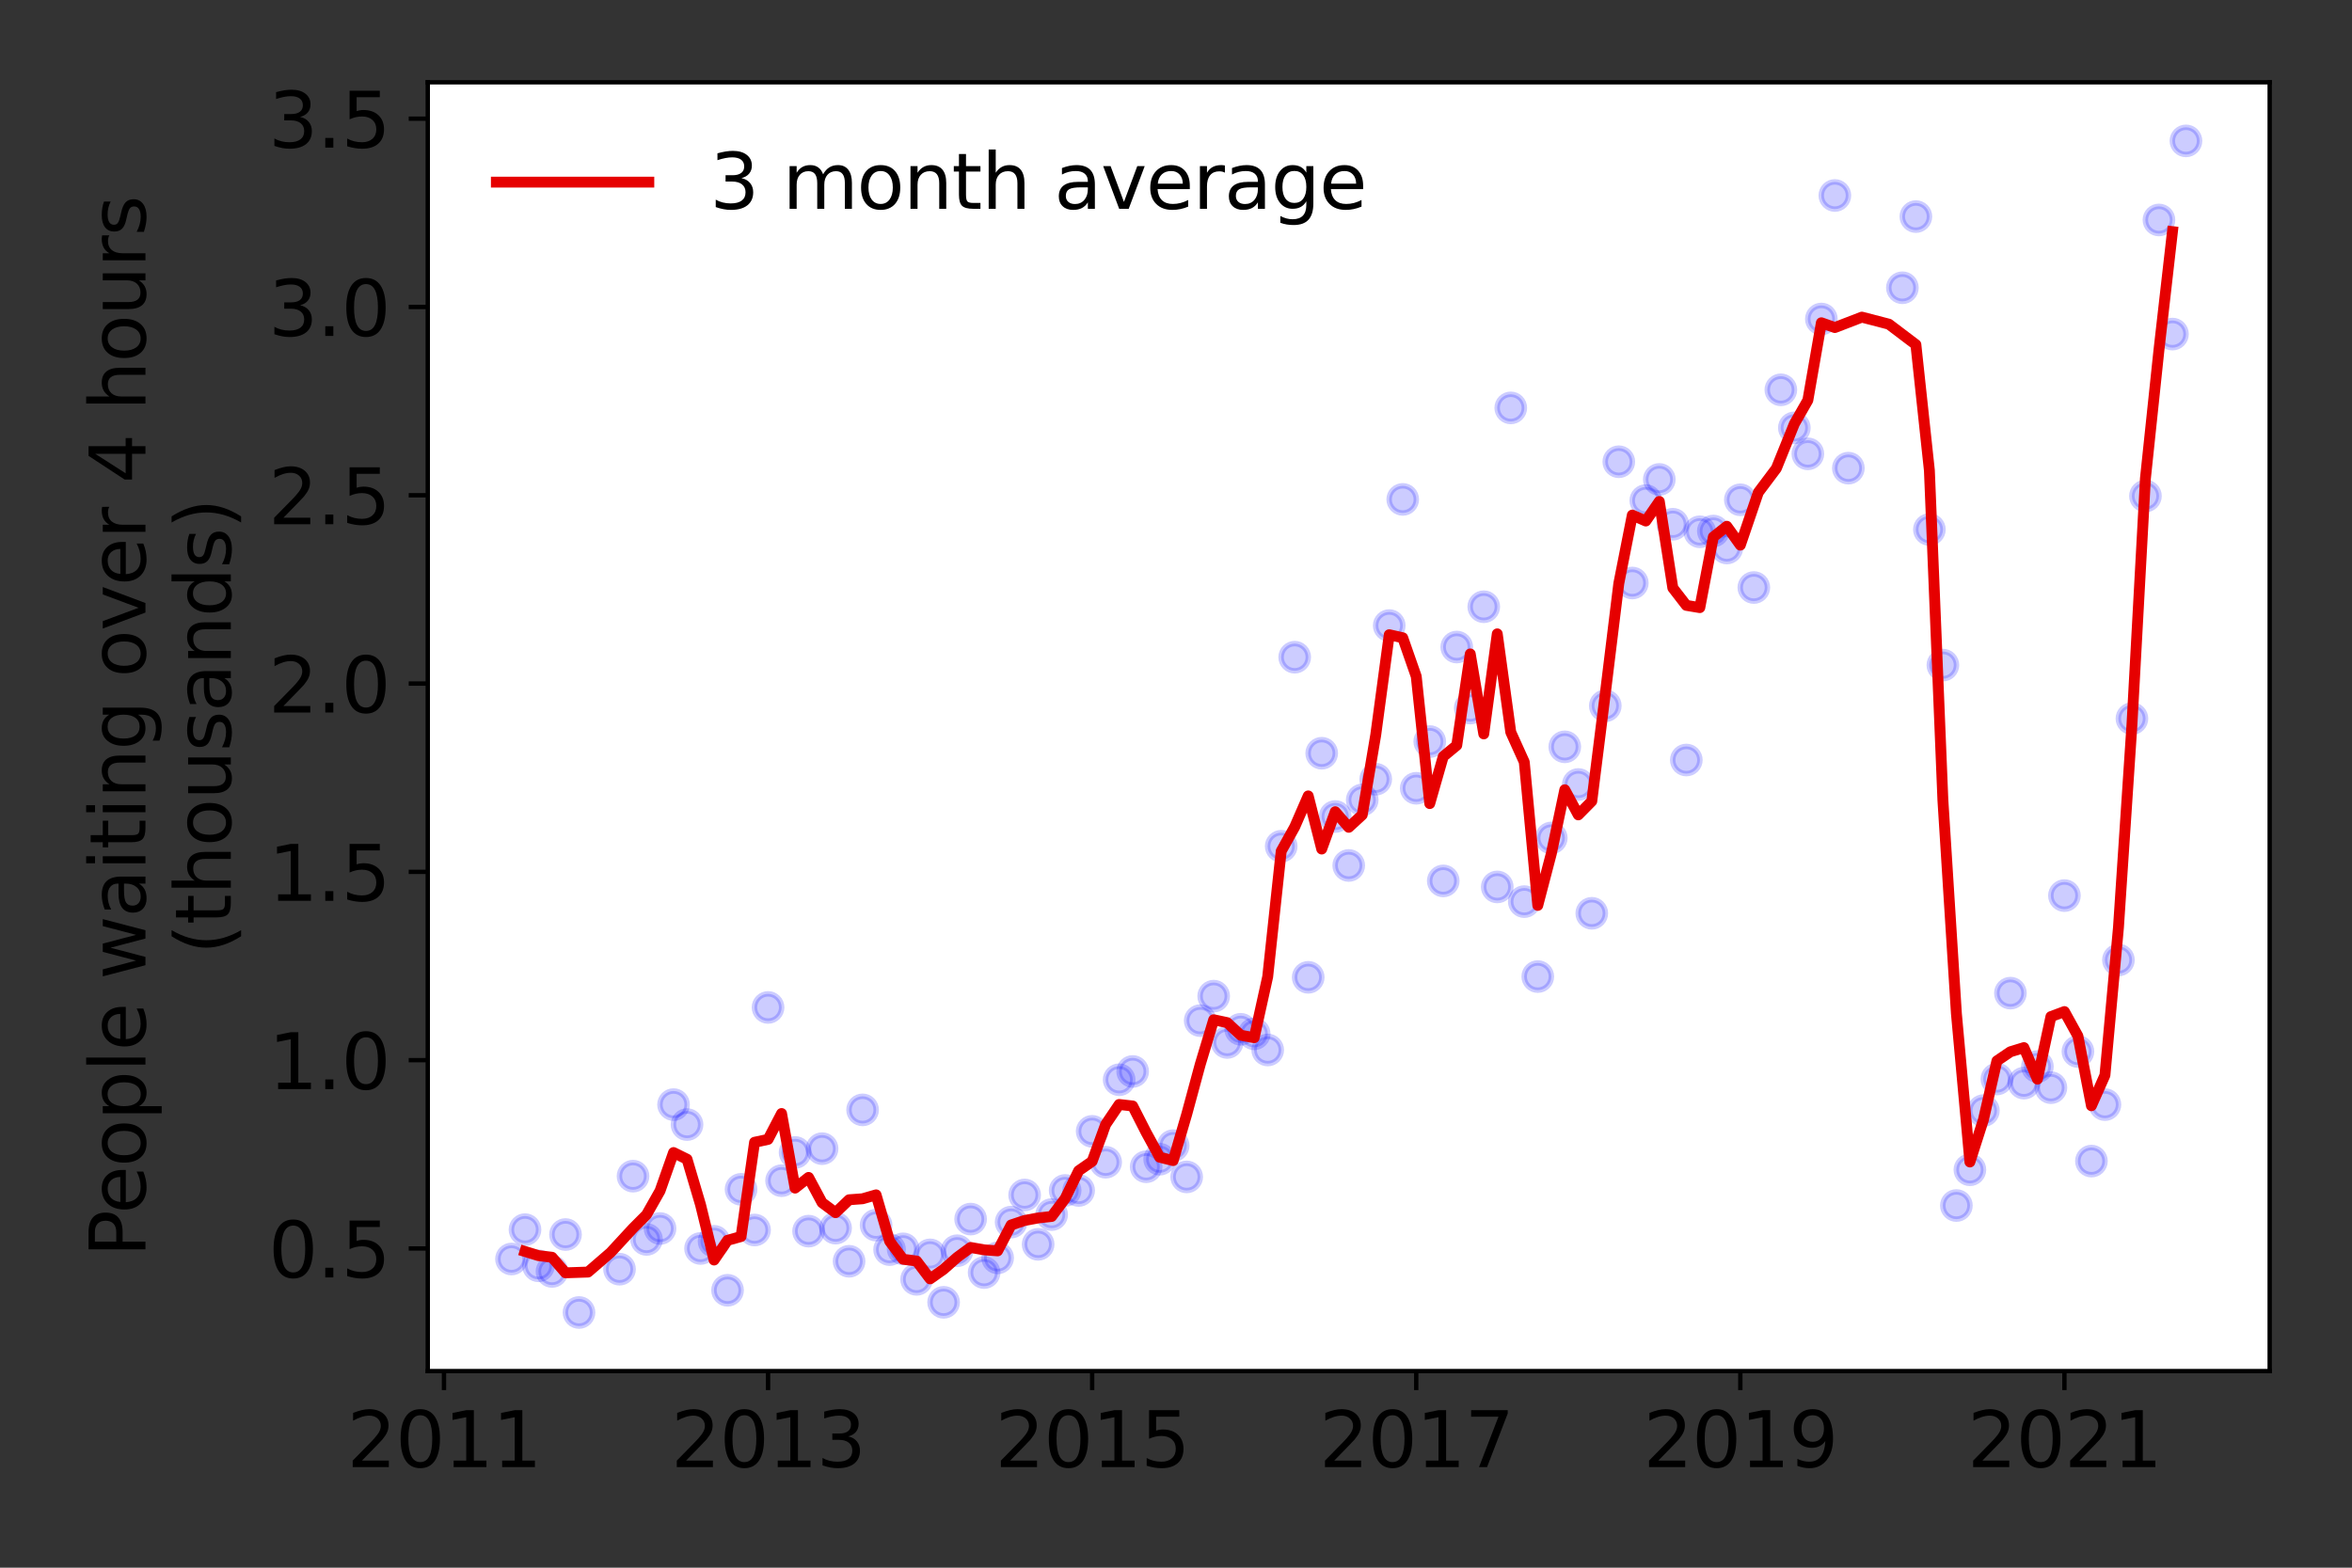 <?xml version="1.0" encoding="utf-8" standalone="no"?>
<!DOCTYPE svg PUBLIC "-//W3C//DTD SVG 1.1//EN"
  "http://www.w3.org/Graphics/SVG/1.1/DTD/svg11.dtd">
<svg height="288pt" version="1.1" viewBox="0 0 432 288" width="432pt" xmlns="http://www.w3.org/2000/svg" xmlns:xlink="http://www.w3.org/1999/xlink">
 <rect x="0" y="0" width="432" height="288" fill="#333333" stroke="none"/>
 <defs>
  <style type="text/css">*{stroke-linecap:butt;stroke-linejoin:round;}</style>
 </defs>
 <g id="figure_1">
  <g id="patch_1">
   <path d="M 0 288 
L 432 288 
L 432 0 
L 0 0 
z
" style="fill:none;"/>
  </g>
  <g id="axes_1">
   <g id="patch_2">
    <path d="M 78.57 251.88 
L 416.88 251.88 
L 416.88 15.12 
L 78.57 15.12 
z
" style="fill:#ffffff;"/>
   </g>
   <g id="matplotlib.axis_1">
    <g id="xtick_1">
     <g id="line2d_1">
      <defs>
       <path d="M 0 0 
L 0 3.5 
" id="m7c5f79cd43" style="stroke:#000000;stroke-width:0.8;"/>
      </defs>
      <g>
       <use style="stroke:#000000;stroke-width:0.8;" x="81.546" xlink:href="#m7c5f79cd43" y="251.88"/>
      </g>
     </g>
     <g id="text_1">
      <!-- 2011 -->
      <g transform="translate(63.731 269.518)scale(0.14 -0.14)">
       <defs>
        <path d="M 1228 531 
L 3431 531 
L 3431 0 
L 469 0 
L 469 531 
Q 828 903 1448 1529 
Q 2069 2156 2228 2338 
Q 2531 2678 2651 2914 
Q 2772 3150 2772 3378 
Q 2772 3750 2511 3984 
Q 2250 4219 1831 4219 
Q 1534 4219 1204 4116 
Q 875 4013 500 3803 
L 500 4441 
Q 881 4594 1212 4672 
Q 1544 4750 1819 4750 
Q 2544 4750 2975 4387 
Q 3406 4025 3406 3419 
Q 3406 3131 3298 2873 
Q 3191 2616 2906 2266 
Q 2828 2175 2409 1742 
Q 1991 1309 1228 531 
z
" id="DejaVuSans-32" transform="scale(0.016)"/>
        <path d="M 2034 4250 
Q 1547 4250 1301 3770 
Q 1056 3291 1056 2328 
Q 1056 1369 1301 889 
Q 1547 409 2034 409 
Q 2525 409 2770 889 
Q 3016 1369 3016 2328 
Q 3016 3291 2770 3770 
Q 2525 4250 2034 4250 
z
M 2034 4750 
Q 2819 4750 3233 4129 
Q 3647 3509 3647 2328 
Q 3647 1150 3233 529 
Q 2819 -91 2034 -91 
Q 1250 -91 836 529 
Q 422 1150 422 2328 
Q 422 3509 836 4129 
Q 1250 4750 2034 4750 
z
" id="DejaVuSans-30" transform="scale(0.016)"/>
        <path d="M 794 531 
L 1825 531 
L 1825 4091 
L 703 3866 
L 703 4441 
L 1819 4666 
L 2450 4666 
L 2450 531 
L 3481 531 
L 3481 0 
L 794 0 
L 794 531 
z
" id="DejaVuSans-31" transform="scale(0.016)"/>
       </defs>
       <use xlink:href="#DejaVuSans-32"/>
       <use x="63.623" xlink:href="#DejaVuSans-30"/>
       <use x="127.246" xlink:href="#DejaVuSans-31"/>
       <use x="190.869" xlink:href="#DejaVuSans-31"/>
      </g>
     </g>
    </g>
    <g id="xtick_2">
     <g id="line2d_2">
      <g>
       <use style="stroke:#000000;stroke-width:0.8;" x="141.073" xlink:href="#m7c5f79cd43" y="251.88"/>
      </g>
     </g>
     <g id="text_2">
      <!-- 2013 -->
      <g transform="translate(123.258 269.518)scale(0.14 -0.14)">
       <defs>
        <path d="M 2597 2516 
Q 3050 2419 3304 2112 
Q 3559 1806 3559 1356 
Q 3559 666 3084 287 
Q 2609 -91 1734 -91 
Q 1441 -91 1130 -33 
Q 819 25 488 141 
L 488 750 
Q 750 597 1062 519 
Q 1375 441 1716 441 
Q 2309 441 2620 675 
Q 2931 909 2931 1356 
Q 2931 1769 2642 2001 
Q 2353 2234 1838 2234 
L 1294 2234 
L 1294 2753 
L 1863 2753 
Q 2328 2753 2575 2939 
Q 2822 3125 2822 3475 
Q 2822 3834 2567 4026 
Q 2313 4219 1838 4219 
Q 1578 4219 1281 4162 
Q 984 4106 628 3988 
L 628 4550 
Q 988 4650 1302 4700 
Q 1616 4750 1894 4750 
Q 2613 4750 3031 4423 
Q 3450 4097 3450 3541 
Q 3450 3153 3228 2886 
Q 3006 2619 2597 2516 
z
" id="DejaVuSans-33" transform="scale(0.016)"/>
       </defs>
       <use xlink:href="#DejaVuSans-32"/>
       <use x="63.623" xlink:href="#DejaVuSans-30"/>
       <use x="127.246" xlink:href="#DejaVuSans-31"/>
       <use x="190.869" xlink:href="#DejaVuSans-33"/>
      </g>
     </g>
    </g>
    <g id="xtick_3">
     <g id="line2d_3">
      <g>
       <use style="stroke:#000000;stroke-width:0.8;" x="200.6" xlink:href="#m7c5f79cd43" y="251.88"/>
      </g>
     </g>
     <g id="text_3">
      <!-- 2015 -->
      <g transform="translate(182.785 269.518)scale(0.14 -0.14)">
       <defs>
        <path d="M 691 4666 
L 3169 4666 
L 3169 4134 
L 1269 4134 
L 1269 2991 
Q 1406 3038 1543 3061 
Q 1681 3084 1819 3084 
Q 2600 3084 3056 2656 
Q 3513 2228 3513 1497 
Q 3513 744 3044 326 
Q 2575 -91 1722 -91 
Q 1428 -91 1123 -41 
Q 819 9 494 109 
L 494 744 
Q 775 591 1075 516 
Q 1375 441 1709 441 
Q 2250 441 2565 725 
Q 2881 1009 2881 1497 
Q 2881 1984 2565 2268 
Q 2250 2553 1709 2553 
Q 1456 2553 1204 2497 
Q 953 2441 691 2322 
L 691 4666 
z
" id="DejaVuSans-35" transform="scale(0.016)"/>
       </defs>
       <use xlink:href="#DejaVuSans-32"/>
       <use x="63.623" xlink:href="#DejaVuSans-30"/>
       <use x="127.246" xlink:href="#DejaVuSans-31"/>
       <use x="190.869" xlink:href="#DejaVuSans-35"/>
      </g>
     </g>
    </g>
    <g id="xtick_4">
     <g id="line2d_4">
      <g>
       <use style="stroke:#000000;stroke-width:0.8;" x="260.126" xlink:href="#m7c5f79cd43" y="251.88"/>
      </g>
     </g>
     <g id="text_4">
      <!-- 2017 -->
      <g transform="translate(242.311 269.518)scale(0.14 -0.14)">
       <defs>
        <path d="M 525 4666 
L 3525 4666 
L 3525 4397 
L 1831 0 
L 1172 0 
L 2766 4134 
L 525 4134 
L 525 4666 
z
" id="DejaVuSans-37" transform="scale(0.016)"/>
       </defs>
       <use xlink:href="#DejaVuSans-32"/>
       <use x="63.623" xlink:href="#DejaVuSans-30"/>
       <use x="127.246" xlink:href="#DejaVuSans-31"/>
       <use x="190.869" xlink:href="#DejaVuSans-37"/>
      </g>
     </g>
    </g>
    <g id="xtick_5">
     <g id="line2d_5">
      <g>
       <use style="stroke:#000000;stroke-width:0.8;" x="319.653" xlink:href="#m7c5f79cd43" y="251.88"/>
      </g>
     </g>
     <g id="text_5">
      <!-- 2019 -->
      <g transform="translate(301.838 269.518)scale(0.14 -0.14)">
       <defs>
        <path d="M 703 97 
L 703 672 
Q 941 559 1184 500 
Q 1428 441 1663 441 
Q 2288 441 2617 861 
Q 2947 1281 2994 2138 
Q 2813 1869 2534 1725 
Q 2256 1581 1919 1581 
Q 1219 1581 811 2004 
Q 403 2428 403 3163 
Q 403 3881 828 4315 
Q 1253 4750 1959 4750 
Q 2769 4750 3195 4129 
Q 3622 3509 3622 2328 
Q 3622 1225 3098 567 
Q 2575 -91 1691 -91 
Q 1453 -91 1209 -44 
Q 966 3 703 97 
z
M 1959 2075 
Q 2384 2075 2632 2365 
Q 2881 2656 2881 3163 
Q 2881 3666 2632 3958 
Q 2384 4250 1959 4250 
Q 1534 4250 1286 3958 
Q 1038 3666 1038 3163 
Q 1038 2656 1286 2365 
Q 1534 2075 1959 2075 
z
" id="DejaVuSans-39" transform="scale(0.016)"/>
       </defs>
       <use xlink:href="#DejaVuSans-32"/>
       <use x="63.623" xlink:href="#DejaVuSans-30"/>
       <use x="127.246" xlink:href="#DejaVuSans-31"/>
       <use x="190.869" xlink:href="#DejaVuSans-39"/>
      </g>
     </g>
    </g>
    <g id="xtick_6">
     <g id="line2d_6">
      <g>
       <use style="stroke:#000000;stroke-width:0.8;" x="379.18" xlink:href="#m7c5f79cd43" y="251.88"/>
      </g>
     </g>
     <g id="text_6">
      <!-- 2021 -->
      <g transform="translate(361.365 269.518)scale(0.14 -0.14)">
       <use xlink:href="#DejaVuSans-32"/>
       <use x="63.623" xlink:href="#DejaVuSans-30"/>
       <use x="127.246" xlink:href="#DejaVuSans-32"/>
       <use x="190.869" xlink:href="#DejaVuSans-31"/>
      </g>
     </g>
    </g>
   </g>
   <g id="matplotlib.axis_2">
    <g id="ytick_1">
     <g id="line2d_7">
      <defs>
       <path d="M 0 0 
L -3.5 0 
" id="m47730fe177" style="stroke:#000000;stroke-width:0.8;"/>
      </defs>
      <g>
       <use style="stroke:#000000;stroke-width:0.8;" x="78.57" xlink:href="#m47730fe177" y="229.357"/>
      </g>
     </g>
     <g id="text_7">
      <!-- 0.5 -->
      <g transform="translate(49.306 234.676)scale(0.14 -0.14)">
       <defs>
        <path d="M 684 794 
L 1344 794 
L 1344 0 
L 684 0 
L 684 794 
z
" id="DejaVuSans-2e" transform="scale(0.016)"/>
       </defs>
       <use xlink:href="#DejaVuSans-30"/>
       <use x="63.623" xlink:href="#DejaVuSans-2e"/>
       <use x="95.41" xlink:href="#DejaVuSans-35"/>
      </g>
     </g>
    </g>
    <g id="ytick_2">
     <g id="line2d_8">
      <g>
       <use style="stroke:#000000;stroke-width:0.8;" x="78.57" xlink:href="#m47730fe177" y="194.764"/>
      </g>
     </g>
     <g id="text_8">
      <!-- 1.0 -->
      <g transform="translate(49.306 200.083)scale(0.14 -0.14)">
       <use xlink:href="#DejaVuSans-31"/>
       <use x="63.623" xlink:href="#DejaVuSans-2e"/>
       <use x="95.41" xlink:href="#DejaVuSans-30"/>
      </g>
     </g>
    </g>
    <g id="ytick_3">
     <g id="line2d_9">
      <g>
       <use style="stroke:#000000;stroke-width:0.8;" x="78.57" xlink:href="#m47730fe177" y="160.171"/>
      </g>
     </g>
     <g id="text_9">
      <!-- 1.5 -->
      <g transform="translate(49.306 165.49)scale(0.14 -0.14)">
       <use xlink:href="#DejaVuSans-31"/>
       <use x="63.623" xlink:href="#DejaVuSans-2e"/>
       <use x="95.41" xlink:href="#DejaVuSans-35"/>
      </g>
     </g>
    </g>
    <g id="ytick_4">
     <g id="line2d_10">
      <g>
       <use style="stroke:#000000;stroke-width:0.8;" x="78.57" xlink:href="#m47730fe177" y="125.578"/>
      </g>
     </g>
     <g id="text_10">
      <!-- 2.0 -->
      <g transform="translate(49.306 130.897)scale(0.14 -0.14)">
       <use xlink:href="#DejaVuSans-32"/>
       <use x="63.623" xlink:href="#DejaVuSans-2e"/>
       <use x="95.41" xlink:href="#DejaVuSans-30"/>
      </g>
     </g>
    </g>
    <g id="ytick_5">
     <g id="line2d_11">
      <g>
       <use style="stroke:#000000;stroke-width:0.8;" x="78.57" xlink:href="#m47730fe177" y="90.985"/>
      </g>
     </g>
     <g id="text_11">
      <!-- 2.5 -->
      <g transform="translate(49.306 96.304)scale(0.14 -0.14)">
       <use xlink:href="#DejaVuSans-32"/>
       <use x="63.623" xlink:href="#DejaVuSans-2e"/>
       <use x="95.41" xlink:href="#DejaVuSans-35"/>
      </g>
     </g>
    </g>
    <g id="ytick_6">
     <g id="line2d_12">
      <g>
       <use style="stroke:#000000;stroke-width:0.8;" x="78.57" xlink:href="#m47730fe177" y="56.393"/>
      </g>
     </g>
     <g id="text_12">
      <!-- 3.0 -->
      <g transform="translate(49.306 61.712)scale(0.14 -0.14)">
       <use xlink:href="#DejaVuSans-33"/>
       <use x="63.623" xlink:href="#DejaVuSans-2e"/>
       <use x="95.41" xlink:href="#DejaVuSans-30"/>
      </g>
     </g>
    </g>
    <g id="ytick_7">
     <g id="line2d_13">
      <g>
       <use style="stroke:#000000;stroke-width:0.8;" x="78.57" xlink:href="#m47730fe177" y="21.8"/>
      </g>
     </g>
     <g id="text_13">
      <!-- 3.5 -->
      <g transform="translate(49.306 27.119)scale(0.14 -0.14)">
       <use xlink:href="#DejaVuSans-33"/>
       <use x="63.623" xlink:href="#DejaVuSans-2e"/>
       <use x="95.41" xlink:href="#DejaVuSans-35"/>
      </g>
     </g>
    </g>
    <g id="text_14">
     <!-- People waiting over 4 hours -->
     <g transform="translate(26.717 230.925)rotate(-90)scale(0.14 -0.14)">
      <defs>
       <path d="M 1259 4147 
L 1259 2394 
L 2053 2394 
Q 2494 2394 2734 2622 
Q 2975 2850 2975 3272 
Q 2975 3691 2734 3919 
Q 2494 4147 2053 4147 
L 1259 4147 
z
M 628 4666 
L 2053 4666 
Q 2838 4666 3239 4311 
Q 3641 3956 3641 3272 
Q 3641 2581 3239 2228 
Q 2838 1875 2053 1875 
L 1259 1875 
L 1259 0 
L 628 0 
L 628 4666 
z
" id="DejaVuSans-50" transform="scale(0.016)"/>
       <path d="M 3597 1894 
L 3597 1613 
L 953 1613 
Q 991 1019 1311 708 
Q 1631 397 2203 397 
Q 2534 397 2845 478 
Q 3156 559 3463 722 
L 3463 178 
Q 3153 47 2828 -22 
Q 2503 -91 2169 -91 
Q 1331 -91 842 396 
Q 353 884 353 1716 
Q 353 2575 817 3079 
Q 1281 3584 2069 3584 
Q 2775 3584 3186 3129 
Q 3597 2675 3597 1894 
z
M 3022 2063 
Q 3016 2534 2758 2815 
Q 2500 3097 2075 3097 
Q 1594 3097 1305 2825 
Q 1016 2553 972 2059 
L 3022 2063 
z
" id="DejaVuSans-65" transform="scale(0.016)"/>
       <path d="M 1959 3097 
Q 1497 3097 1228 2736 
Q 959 2375 959 1747 
Q 959 1119 1226 758 
Q 1494 397 1959 397 
Q 2419 397 2687 759 
Q 2956 1122 2956 1747 
Q 2956 2369 2687 2733 
Q 2419 3097 1959 3097 
z
M 1959 3584 
Q 2709 3584 3137 3096 
Q 3566 2609 3566 1747 
Q 3566 888 3137 398 
Q 2709 -91 1959 -91 
Q 1206 -91 779 398 
Q 353 888 353 1747 
Q 353 2609 779 3096 
Q 1206 3584 1959 3584 
z
" id="DejaVuSans-6f" transform="scale(0.016)"/>
       <path d="M 1159 525 
L 1159 -1331 
L 581 -1331 
L 581 3500 
L 1159 3500 
L 1159 2969 
Q 1341 3281 1617 3432 
Q 1894 3584 2278 3584 
Q 2916 3584 3314 3078 
Q 3713 2572 3713 1747 
Q 3713 922 3314 415 
Q 2916 -91 2278 -91 
Q 1894 -91 1617 61 
Q 1341 213 1159 525 
z
M 3116 1747 
Q 3116 2381 2855 2742 
Q 2594 3103 2138 3103 
Q 1681 3103 1420 2742 
Q 1159 2381 1159 1747 
Q 1159 1113 1420 752 
Q 1681 391 2138 391 
Q 2594 391 2855 752 
Q 3116 1113 3116 1747 
z
" id="DejaVuSans-70" transform="scale(0.016)"/>
       <path d="M 603 4863 
L 1178 4863 
L 1178 0 
L 603 0 
L 603 4863 
z
" id="DejaVuSans-6c" transform="scale(0.016)"/>
       <path id="DejaVuSans-20" transform="scale(0.016)"/>
       <path d="M 269 3500 
L 844 3500 
L 1563 769 
L 2278 3500 
L 2956 3500 
L 3675 769 
L 4391 3500 
L 4966 3500 
L 4050 0 
L 3372 0 
L 2619 2869 
L 1863 0 
L 1184 0 
L 269 3500 
z
" id="DejaVuSans-77" transform="scale(0.016)"/>
       <path d="M 2194 1759 
Q 1497 1759 1228 1600 
Q 959 1441 959 1056 
Q 959 750 1161 570 
Q 1363 391 1709 391 
Q 2188 391 2477 730 
Q 2766 1069 2766 1631 
L 2766 1759 
L 2194 1759 
z
M 3341 1997 
L 3341 0 
L 2766 0 
L 2766 531 
Q 2569 213 2275 61 
Q 1981 -91 1556 -91 
Q 1019 -91 701 211 
Q 384 513 384 1019 
Q 384 1609 779 1909 
Q 1175 2209 1959 2209 
L 2766 2209 
L 2766 2266 
Q 2766 2663 2505 2880 
Q 2244 3097 1772 3097 
Q 1472 3097 1187 3025 
Q 903 2953 641 2809 
L 641 3341 
Q 956 3463 1253 3523 
Q 1550 3584 1831 3584 
Q 2591 3584 2966 3190 
Q 3341 2797 3341 1997 
z
" id="DejaVuSans-61" transform="scale(0.016)"/>
       <path d="M 603 3500 
L 1178 3500 
L 1178 0 
L 603 0 
L 603 3500 
z
M 603 4863 
L 1178 4863 
L 1178 4134 
L 603 4134 
L 603 4863 
z
" id="DejaVuSans-69" transform="scale(0.016)"/>
       <path d="M 1172 4494 
L 1172 3500 
L 2356 3500 
L 2356 3053 
L 1172 3053 
L 1172 1153 
Q 1172 725 1289 603 
Q 1406 481 1766 481 
L 2356 481 
L 2356 0 
L 1766 0 
Q 1100 0 847 248 
Q 594 497 594 1153 
L 594 3053 
L 172 3053 
L 172 3500 
L 594 3500 
L 594 4494 
L 1172 4494 
z
" id="DejaVuSans-74" transform="scale(0.016)"/>
       <path d="M 3513 2113 
L 3513 0 
L 2938 0 
L 2938 2094 
Q 2938 2591 2744 2837 
Q 2550 3084 2163 3084 
Q 1697 3084 1428 2787 
Q 1159 2491 1159 1978 
L 1159 0 
L 581 0 
L 581 3500 
L 1159 3500 
L 1159 2956 
Q 1366 3272 1645 3428 
Q 1925 3584 2291 3584 
Q 2894 3584 3203 3211 
Q 3513 2838 3513 2113 
z
" id="DejaVuSans-6e" transform="scale(0.016)"/>
       <path d="M 2906 1791 
Q 2906 2416 2648 2759 
Q 2391 3103 1925 3103 
Q 1463 3103 1205 2759 
Q 947 2416 947 1791 
Q 947 1169 1205 825 
Q 1463 481 1925 481 
Q 2391 481 2648 825 
Q 2906 1169 2906 1791 
z
M 3481 434 
Q 3481 -459 3084 -895 
Q 2688 -1331 1869 -1331 
Q 1566 -1331 1297 -1286 
Q 1028 -1241 775 -1147 
L 775 -588 
Q 1028 -725 1275 -790 
Q 1522 -856 1778 -856 
Q 2344 -856 2625 -561 
Q 2906 -266 2906 331 
L 2906 616 
Q 2728 306 2450 153 
Q 2172 0 1784 0 
Q 1141 0 747 490 
Q 353 981 353 1791 
Q 353 2603 747 3093 
Q 1141 3584 1784 3584 
Q 2172 3584 2450 3431 
Q 2728 3278 2906 2969 
L 2906 3500 
L 3481 3500 
L 3481 434 
z
" id="DejaVuSans-67" transform="scale(0.016)"/>
       <path d="M 191 3500 
L 800 3500 
L 1894 563 
L 2988 3500 
L 3597 3500 
L 2284 0 
L 1503 0 
L 191 3500 
z
" id="DejaVuSans-76" transform="scale(0.016)"/>
       <path d="M 2631 2963 
Q 2534 3019 2420 3045 
Q 2306 3072 2169 3072 
Q 1681 3072 1420 2755 
Q 1159 2438 1159 1844 
L 1159 0 
L 581 0 
L 581 3500 
L 1159 3500 
L 1159 2956 
Q 1341 3275 1631 3429 
Q 1922 3584 2338 3584 
Q 2397 3584 2469 3576 
Q 2541 3569 2628 3553 
L 2631 2963 
z
" id="DejaVuSans-72" transform="scale(0.016)"/>
       <path d="M 2419 4116 
L 825 1625 
L 2419 1625 
L 2419 4116 
z
M 2253 4666 
L 3047 4666 
L 3047 1625 
L 3713 1625 
L 3713 1100 
L 3047 1100 
L 3047 0 
L 2419 0 
L 2419 1100 
L 313 1100 
L 313 1709 
L 2253 4666 
z
" id="DejaVuSans-34" transform="scale(0.016)"/>
       <path d="M 3513 2113 
L 3513 0 
L 2938 0 
L 2938 2094 
Q 2938 2591 2744 2837 
Q 2550 3084 2163 3084 
Q 1697 3084 1428 2787 
Q 1159 2491 1159 1978 
L 1159 0 
L 581 0 
L 581 4863 
L 1159 4863 
L 1159 2956 
Q 1366 3272 1645 3428 
Q 1925 3584 2291 3584 
Q 2894 3584 3203 3211 
Q 3513 2838 3513 2113 
z
" id="DejaVuSans-68" transform="scale(0.016)"/>
       <path d="M 544 1381 
L 544 3500 
L 1119 3500 
L 1119 1403 
Q 1119 906 1312 657 
Q 1506 409 1894 409 
Q 2359 409 2629 706 
Q 2900 1003 2900 1516 
L 2900 3500 
L 3475 3500 
L 3475 0 
L 2900 0 
L 2900 538 
Q 2691 219 2414 64 
Q 2138 -91 1772 -91 
Q 1169 -91 856 284 
Q 544 659 544 1381 
z
M 1991 3584 
L 1991 3584 
z
" id="DejaVuSans-75" transform="scale(0.016)"/>
       <path d="M 2834 3397 
L 2834 2853 
Q 2591 2978 2328 3040 
Q 2066 3103 1784 3103 
Q 1356 3103 1142 2972 
Q 928 2841 928 2578 
Q 928 2378 1081 2264 
Q 1234 2150 1697 2047 
L 1894 2003 
Q 2506 1872 2764 1633 
Q 3022 1394 3022 966 
Q 3022 478 2636 193 
Q 2250 -91 1575 -91 
Q 1294 -91 989 -36 
Q 684 19 347 128 
L 347 722 
Q 666 556 975 473 
Q 1284 391 1588 391 
Q 1994 391 2212 530 
Q 2431 669 2431 922 
Q 2431 1156 2273 1281 
Q 2116 1406 1581 1522 
L 1381 1569 
Q 847 1681 609 1914 
Q 372 2147 372 2553 
Q 372 3047 722 3315 
Q 1072 3584 1716 3584 
Q 2034 3584 2315 3537 
Q 2597 3491 2834 3397 
z
" id="DejaVuSans-73" transform="scale(0.016)"/>
      </defs>
      <use xlink:href="#DejaVuSans-50"/>
      <use x="56.678" xlink:href="#DejaVuSans-65"/>
      <use x="118.201" xlink:href="#DejaVuSans-6f"/>
      <use x="179.383" xlink:href="#DejaVuSans-70"/>
      <use x="242.859" xlink:href="#DejaVuSans-6c"/>
      <use x="270.643" xlink:href="#DejaVuSans-65"/>
      <use x="332.166" xlink:href="#DejaVuSans-20"/>
      <use x="363.953" xlink:href="#DejaVuSans-77"/>
      <use x="445.74" xlink:href="#DejaVuSans-61"/>
      <use x="507.02" xlink:href="#DejaVuSans-69"/>
      <use x="534.803" xlink:href="#DejaVuSans-74"/>
      <use x="574.012" xlink:href="#DejaVuSans-69"/>
      <use x="601.795" xlink:href="#DejaVuSans-6e"/>
      <use x="665.174" xlink:href="#DejaVuSans-67"/>
      <use x="728.65" xlink:href="#DejaVuSans-20"/>
      <use x="760.438" xlink:href="#DejaVuSans-6f"/>
      <use x="821.619" xlink:href="#DejaVuSans-76"/>
      <use x="880.799" xlink:href="#DejaVuSans-65"/>
      <use x="942.322" xlink:href="#DejaVuSans-72"/>
      <use x="983.436" xlink:href="#DejaVuSans-20"/>
      <use x="1015.223" xlink:href="#DejaVuSans-34"/>
      <use x="1078.846" xlink:href="#DejaVuSans-20"/>
      <use x="1110.633" xlink:href="#DejaVuSans-68"/>
      <use x="1174.012" xlink:href="#DejaVuSans-6f"/>
      <use x="1235.193" xlink:href="#DejaVuSans-75"/>
      <use x="1298.572" xlink:href="#DejaVuSans-72"/>
      <use x="1339.686" xlink:href="#DejaVuSans-73"/>
     </g>
     <!-- (thousands) -->
     <g transform="translate(42.394 175.325)rotate(-90)scale(0.14 -0.14)">
      <defs>
       <path d="M 1984 4856 
Q 1566 4138 1362 3434 
Q 1159 2731 1159 2009 
Q 1159 1288 1364 580 
Q 1569 -128 1984 -844 
L 1484 -844 
Q 1016 -109 783 600 
Q 550 1309 550 2009 
Q 550 2706 781 3412 
Q 1013 4119 1484 4856 
L 1984 4856 
z
" id="DejaVuSans-28" transform="scale(0.016)"/>
       <path d="M 2906 2969 
L 2906 4863 
L 3481 4863 
L 3481 0 
L 2906 0 
L 2906 525 
Q 2725 213 2448 61 
Q 2172 -91 1784 -91 
Q 1150 -91 751 415 
Q 353 922 353 1747 
Q 353 2572 751 3078 
Q 1150 3584 1784 3584 
Q 2172 3584 2448 3432 
Q 2725 3281 2906 2969 
z
M 947 1747 
Q 947 1113 1208 752 
Q 1469 391 1925 391 
Q 2381 391 2643 752 
Q 2906 1113 2906 1747 
Q 2906 2381 2643 2742 
Q 2381 3103 1925 3103 
Q 1469 3103 1208 2742 
Q 947 2381 947 1747 
z
" id="DejaVuSans-64" transform="scale(0.016)"/>
       <path d="M 513 4856 
L 1013 4856 
Q 1481 4119 1714 3412 
Q 1947 2706 1947 2009 
Q 1947 1309 1714 600 
Q 1481 -109 1013 -844 
L 513 -844 
Q 928 -128 1133 580 
Q 1338 1288 1338 2009 
Q 1338 2731 1133 3434 
Q 928 4138 513 4856 
z
" id="DejaVuSans-29" transform="scale(0.016)"/>
      </defs>
      <use xlink:href="#DejaVuSans-28"/>
      <use x="39.014" xlink:href="#DejaVuSans-74"/>
      <use x="78.223" xlink:href="#DejaVuSans-68"/>
      <use x="141.602" xlink:href="#DejaVuSans-6f"/>
      <use x="202.783" xlink:href="#DejaVuSans-75"/>
      <use x="266.162" xlink:href="#DejaVuSans-73"/>
      <use x="318.262" xlink:href="#DejaVuSans-61"/>
      <use x="379.541" xlink:href="#DejaVuSans-6e"/>
      <use x="442.92" xlink:href="#DejaVuSans-64"/>
      <use x="506.396" xlink:href="#DejaVuSans-73"/>
      <use x="558.496" xlink:href="#DejaVuSans-29"/>
     </g>
    </g>
   </g>
   <g id="line2d_14">
    <defs>
     <path d="M 0 2.5 
C 0.663 2.5 1.299 2.237 1.768 1.768 
C 2.237 1.299 2.5 0.663 2.5 0 
C 2.5 -0.663 2.237 -1.299 1.768 -1.768 
C 1.299 -2.237 0.663 -2.5 0 -2.5 
C -0.663 -2.5 -1.299 -2.237 -1.768 -1.768 
C -2.237 -1.299 -2.5 -0.663 -2.5 0 
C -2.5 0.663 -2.237 1.299 -1.768 1.768 
C -1.299 2.237 -0.663 2.5 0 2.5 
z
" id="m9b3418d0c7" style="stroke:#0000ff;stroke-opacity:0.2;"/>
    </defs>
    <g clip-path="url(#pd6d4824714)">
     <use style="fill:#0000ff;fill-opacity:0.2;stroke:#0000ff;stroke-opacity:0.2;" x="401.502" xlink:href="#m9b3418d0c7" y="25.882"/>
     <use style="fill:#0000ff;fill-opacity:0.2;stroke:#0000ff;stroke-opacity:0.2;" x="399.022" xlink:href="#m9b3418d0c7" y="61.374"/>
     <use style="fill:#0000ff;fill-opacity:0.2;stroke:#0000ff;stroke-opacity:0.2;" x="396.542" xlink:href="#m9b3418d0c7" y="40.411"/>
     <use style="fill:#0000ff;fill-opacity:0.2;stroke:#0000ff;stroke-opacity:0.2;" x="394.061" xlink:href="#m9b3418d0c7" y="91.124"/>
     <use style="fill:#0000ff;fill-opacity:0.2;stroke:#0000ff;stroke-opacity:0.2;" x="391.581" xlink:href="#m9b3418d0c7" y="132.013"/>
     <use style="fill:#0000ff;fill-opacity:0.2;stroke:#0000ff;stroke-opacity:0.2;" x="389.101" xlink:href="#m9b3418d0c7" y="176.36"/>
     <use style="fill:#0000ff;fill-opacity:0.2;stroke:#0000ff;stroke-opacity:0.2;" x="386.621" xlink:href="#m9b3418d0c7" y="202.928"/>
     <use style="fill:#0000ff;fill-opacity:0.2;stroke:#0000ff;stroke-opacity:0.2;" x="384.14" xlink:href="#m9b3418d0c7" y="213.306"/>
     <use style="fill:#0000ff;fill-opacity:0.2;stroke:#0000ff;stroke-opacity:0.2;" x="381.66" xlink:href="#m9b3418d0c7" y="193.173"/>
     <use style="fill:#0000ff;fill-opacity:0.2;stroke:#0000ff;stroke-opacity:0.2;" x="379.18" xlink:href="#m9b3418d0c7" y="164.53"/>
     <use style="fill:#0000ff;fill-opacity:0.2;stroke:#0000ff;stroke-opacity:0.2;" x="376.699" xlink:href="#m9b3418d0c7" y="199.814"/>
     <use style="fill:#0000ff;fill-opacity:0.2;stroke:#0000ff;stroke-opacity:0.2;" x="374.219" xlink:href="#m9b3418d0c7" y="195.94"/>
     <use style="fill:#0000ff;fill-opacity:0.2;stroke:#0000ff;stroke-opacity:0.2;" x="371.739" xlink:href="#m9b3418d0c7" y="198.984"/>
     <use style="fill:#0000ff;fill-opacity:0.2;stroke:#0000ff;stroke-opacity:0.2;" x="369.259" xlink:href="#m9b3418d0c7" y="182.449"/>
     <use style="fill:#0000ff;fill-opacity:0.2;stroke:#0000ff;stroke-opacity:0.2;" x="366.778" xlink:href="#m9b3418d0c7" y="198.223"/>
     <use style="fill:#0000ff;fill-opacity:0.2;stroke:#0000ff;stroke-opacity:0.2;" x="364.298" xlink:href="#m9b3418d0c7" y="204.035"/>
     <use style="fill:#0000ff;fill-opacity:0.2;stroke:#0000ff;stroke-opacity:0.2;" x="361.818" xlink:href="#m9b3418d0c7" y="214.897"/>
     <use style="fill:#0000ff;fill-opacity:0.2;stroke:#0000ff;stroke-opacity:0.2;" x="359.338" xlink:href="#m9b3418d0c7" y="221.469"/>
     <use style="fill:#0000ff;fill-opacity:0.2;stroke:#0000ff;stroke-opacity:0.2;" x="356.857" xlink:href="#m9b3418d0c7" y="122.188"/>
     <use style="fill:#0000ff;fill-opacity:0.2;stroke:#0000ff;stroke-opacity:0.2;" x="354.377" xlink:href="#m9b3418d0c7" y="97.281"/>
     <use style="fill:#0000ff;fill-opacity:0.2;stroke:#0000ff;stroke-opacity:0.2;" x="351.897" xlink:href="#m9b3418d0c7" y="39.788"/>
     <use style="fill:#0000ff;fill-opacity:0.2;stroke:#0000ff;stroke-opacity:0.2;" x="349.416" xlink:href="#m9b3418d0c7" y="52.864"/>
     <use style="fill:#0000ff;fill-opacity:0.2;stroke:#0000ff;stroke-opacity:0.2;" x="339.495" xlink:href="#m9b3418d0c7" y="86.004"/>
     <use style="fill:#0000ff;fill-opacity:0.2;stroke:#0000ff;stroke-opacity:0.2;" x="337.015" xlink:href="#m9b3418d0c7" y="35.914"/>
     <use style="fill:#0000ff;fill-opacity:0.2;stroke:#0000ff;stroke-opacity:0.2;" x="334.535" xlink:href="#m9b3418d0c7" y="58.607"/>
     <use style="fill:#0000ff;fill-opacity:0.2;stroke:#0000ff;stroke-opacity:0.2;" x="332.054" xlink:href="#m9b3418d0c7" y="83.375"/>
     <use style="fill:#0000ff;fill-opacity:0.2;stroke:#0000ff;stroke-opacity:0.2;" x="329.574" xlink:href="#m9b3418d0c7" y="78.601"/>
     <use style="fill:#0000ff;fill-opacity:0.2;stroke:#0000ff;stroke-opacity:0.2;" x="327.094" xlink:href="#m9b3418d0c7" y="71.613"/>
     <use style="fill:#0000ff;fill-opacity:0.2;stroke:#0000ff;stroke-opacity:0.2;" x="322.133" xlink:href="#m9b3418d0c7" y="107.936"/>
     <use style="fill:#0000ff;fill-opacity:0.2;stroke:#0000ff;stroke-opacity:0.2;" x="319.653" xlink:href="#m9b3418d0c7" y="91.816"/>
     <use style="fill:#0000ff;fill-opacity:0.2;stroke:#0000ff;stroke-opacity:0.2;" x="317.173" xlink:href="#m9b3418d0c7" y="100.671"/>
     <use style="fill:#0000ff;fill-opacity:0.2;stroke:#0000ff;stroke-opacity:0.2;" x="314.693" xlink:href="#m9b3418d0c7" y="97.558"/>
     <use style="fill:#0000ff;fill-opacity:0.2;stroke:#0000ff;stroke-opacity:0.2;" x="312.212" xlink:href="#m9b3418d0c7" y="97.696"/>
     <use style="fill:#0000ff;fill-opacity:0.2;stroke:#0000ff;stroke-opacity:0.2;" x="309.732" xlink:href="#m9b3418d0c7" y="139.623"/>
     <use style="fill:#0000ff;fill-opacity:0.2;stroke:#0000ff;stroke-opacity:0.2;" x="307.252" xlink:href="#m9b3418d0c7" y="96.313"/>
     <use style="fill:#0000ff;fill-opacity:0.2;stroke:#0000ff;stroke-opacity:0.2;" x="304.771" xlink:href="#m9b3418d0c7" y="88.08"/>
     <use style="fill:#0000ff;fill-opacity:0.2;stroke:#0000ff;stroke-opacity:0.2;" x="302.291" xlink:href="#m9b3418d0c7" y="91.954"/>
     <use style="fill:#0000ff;fill-opacity:0.2;stroke:#0000ff;stroke-opacity:0.2;" x="299.811" xlink:href="#m9b3418d0c7" y="107.106"/>
     <use style="fill:#0000ff;fill-opacity:0.2;stroke:#0000ff;stroke-opacity:0.2;" x="297.331" xlink:href="#m9b3418d0c7" y="84.828"/>
     <use style="fill:#0000ff;fill-opacity:0.2;stroke:#0000ff;stroke-opacity:0.2;" x="294.85" xlink:href="#m9b3418d0c7" y="129.66"/>
     <use style="fill:#0000ff;fill-opacity:0.2;stroke:#0000ff;stroke-opacity:0.2;" x="292.37" xlink:href="#m9b3418d0c7" y="167.781"/>
     <use style="fill:#0000ff;fill-opacity:0.2;stroke:#0000ff;stroke-opacity:0.2;" x="289.89" xlink:href="#m9b3418d0c7" y="144.12"/>
     <use style="fill:#0000ff;fill-opacity:0.2;stroke:#0000ff;stroke-opacity:0.2;" x="287.409" xlink:href="#m9b3418d0c7" y="137.201"/>
     <use style="fill:#0000ff;fill-opacity:0.2;stroke:#0000ff;stroke-opacity:0.2;" x="284.929" xlink:href="#m9b3418d0c7" y="153.944"/>
     <use style="fill:#0000ff;fill-opacity:0.2;stroke:#0000ff;stroke-opacity:0.2;" x="282.449" xlink:href="#m9b3418d0c7" y="179.405"/>
     <use style="fill:#0000ff;fill-opacity:0.2;stroke:#0000ff;stroke-opacity:0.2;" x="279.969" xlink:href="#m9b3418d0c7" y="165.637"/>
     <use style="fill:#0000ff;fill-opacity:0.2;stroke:#0000ff;stroke-opacity:0.2;" x="277.488" xlink:href="#m9b3418d0c7" y="74.934"/>
     <use style="fill:#0000ff;fill-opacity:0.2;stroke:#0000ff;stroke-opacity:0.2;" x="275.008" xlink:href="#m9b3418d0c7" y="162.938"/>
     <use style="fill:#0000ff;fill-opacity:0.2;stroke:#0000ff;stroke-opacity:0.2;" x="272.528" xlink:href="#m9b3418d0c7" y="111.464"/>
     <use style="fill:#0000ff;fill-opacity:0.2;stroke:#0000ff;stroke-opacity:0.2;" x="270.048" xlink:href="#m9b3418d0c7" y="130.075"/>
     <use style="fill:#0000ff;fill-opacity:0.2;stroke:#0000ff;stroke-opacity:0.2;" x="267.567" xlink:href="#m9b3418d0c7" y="118.867"/>
     <use style="fill:#0000ff;fill-opacity:0.2;stroke:#0000ff;stroke-opacity:0.2;" x="265.087" xlink:href="#m9b3418d0c7" y="161.831"/>
     <use style="fill:#0000ff;fill-opacity:0.2;stroke:#0000ff;stroke-opacity:0.2;" x="262.607" xlink:href="#m9b3418d0c7" y="136.233"/>
     <use style="fill:#0000ff;fill-opacity:0.2;stroke:#0000ff;stroke-opacity:0.2;" x="260.126" xlink:href="#m9b3418d0c7" y="144.812"/>
     <use style="fill:#0000ff;fill-opacity:0.2;stroke:#0000ff;stroke-opacity:0.2;" x="257.646" xlink:href="#m9b3418d0c7" y="91.746"/>
     <use style="fill:#0000ff;fill-opacity:0.2;stroke:#0000ff;stroke-opacity:0.2;" x="255.166" xlink:href="#m9b3418d0c7" y="114.924"/>
     <use style="fill:#0000ff;fill-opacity:0.2;stroke:#0000ff;stroke-opacity:0.2;" x="252.686" xlink:href="#m9b3418d0c7" y="143.151"/>
     <use style="fill:#0000ff;fill-opacity:0.2;stroke:#0000ff;stroke-opacity:0.2;" x="250.205" xlink:href="#m9b3418d0c7" y="146.957"/>
     <use style="fill:#0000ff;fill-opacity:0.2;stroke:#0000ff;stroke-opacity:0.2;" x="247.725" xlink:href="#m9b3418d0c7" y="158.995"/>
     <use style="fill:#0000ff;fill-opacity:0.2;stroke:#0000ff;stroke-opacity:0.2;" x="245.245" xlink:href="#m9b3418d0c7" y="150.001"/>
     <use style="fill:#0000ff;fill-opacity:0.2;stroke:#0000ff;stroke-opacity:0.2;" x="242.764" xlink:href="#m9b3418d0c7" y="138.378"/>
     <use style="fill:#0000ff;fill-opacity:0.2;stroke:#0000ff;stroke-opacity:0.2;" x="240.284" xlink:href="#m9b3418d0c7" y="179.543"/>
     <use style="fill:#0000ff;fill-opacity:0.2;stroke:#0000ff;stroke-opacity:0.2;" x="237.804" xlink:href="#m9b3418d0c7" y="120.735"/>
     <use style="fill:#0000ff;fill-opacity:0.2;stroke:#0000ff;stroke-opacity:0.2;" x="235.324" xlink:href="#m9b3418d0c7" y="155.466"/>
     <use style="fill:#0000ff;fill-opacity:0.2;stroke:#0000ff;stroke-opacity:0.2;" x="232.843" xlink:href="#m9b3418d0c7" y="192.896"/>
     <use style="fill:#0000ff;fill-opacity:0.2;stroke:#0000ff;stroke-opacity:0.2;" x="230.363" xlink:href="#m9b3418d0c7" y="189.921"/>
     <use style="fill:#0000ff;fill-opacity:0.2;stroke:#0000ff;stroke-opacity:0.2;" x="227.883" xlink:href="#m9b3418d0c7" y="189.091"/>
     <use style="fill:#0000ff;fill-opacity:0.2;stroke:#0000ff;stroke-opacity:0.2;" x="225.402" xlink:href="#m9b3418d0c7" y="191.512"/>
     <use style="fill:#0000ff;fill-opacity:0.2;stroke:#0000ff;stroke-opacity:0.2;" x="222.922" xlink:href="#m9b3418d0c7" y="183.002"/>
     <use style="fill:#0000ff;fill-opacity:0.2;stroke:#0000ff;stroke-opacity:0.2;" x="220.442" xlink:href="#m9b3418d0c7" y="187.499"/>
     <use style="fill:#0000ff;fill-opacity:0.2;stroke:#0000ff;stroke-opacity:0.2;" x="217.962" xlink:href="#m9b3418d0c7" y="216.211"/>
     <use style="fill:#0000ff;fill-opacity:0.2;stroke:#0000ff;stroke-opacity:0.2;" x="215.481" xlink:href="#m9b3418d0c7" y="210.469"/>
     <use style="fill:#0000ff;fill-opacity:0.2;stroke:#0000ff;stroke-opacity:0.2;" x="213.001" xlink:href="#m9b3418d0c7" y="212.96"/>
     <use style="fill:#0000ff;fill-opacity:0.2;stroke:#0000ff;stroke-opacity:0.2;" x="210.521" xlink:href="#m9b3418d0c7" y="214.343"/>
     <use style="fill:#0000ff;fill-opacity:0.2;stroke:#0000ff;stroke-opacity:0.2;" x="208.041" xlink:href="#m9b3418d0c7" y="196.839"/>
     <use style="fill:#0000ff;fill-opacity:0.2;stroke:#0000ff;stroke-opacity:0.2;" x="205.56" xlink:href="#m9b3418d0c7" y="198.361"/>
     <use style="fill:#0000ff;fill-opacity:0.2;stroke:#0000ff;stroke-opacity:0.2;" x="203.08" xlink:href="#m9b3418d0c7" y="213.513"/>
     <use style="fill:#0000ff;fill-opacity:0.2;stroke:#0000ff;stroke-opacity:0.2;" x="200.6" xlink:href="#m9b3418d0c7" y="207.84"/>
     <use style="fill:#0000ff;fill-opacity:0.2;stroke:#0000ff;stroke-opacity:0.2;" x="198.119" xlink:href="#m9b3418d0c7" y="218.702"/>
     <use style="fill:#0000ff;fill-opacity:0.2;stroke:#0000ff;stroke-opacity:0.2;" x="195.639" xlink:href="#m9b3418d0c7" y="218.702"/>
     <use style="fill:#0000ff;fill-opacity:0.2;stroke:#0000ff;stroke-opacity:0.2;" x="193.159" xlink:href="#m9b3418d0c7" y="223.13"/>
     <use style="fill:#0000ff;fill-opacity:0.2;stroke:#0000ff;stroke-opacity:0.2;" x="190.679" xlink:href="#m9b3418d0c7" y="228.596"/>
     <use style="fill:#0000ff;fill-opacity:0.2;stroke:#0000ff;stroke-opacity:0.2;" x="188.198" xlink:href="#m9b3418d0c7" y="219.532"/>
     <use style="fill:#0000ff;fill-opacity:0.2;stroke:#0000ff;stroke-opacity:0.2;" x="185.718" xlink:href="#m9b3418d0c7" y="224.514"/>
     <use style="fill:#0000ff;fill-opacity:0.2;stroke:#0000ff;stroke-opacity:0.2;" x="183.238" xlink:href="#m9b3418d0c7" y="231.086"/>
     <use style="fill:#0000ff;fill-opacity:0.2;stroke:#0000ff;stroke-opacity:0.2;" x="180.757" xlink:href="#m9b3418d0c7" y="233.785"/>
     <use style="fill:#0000ff;fill-opacity:0.2;stroke:#0000ff;stroke-opacity:0.2;" x="178.277" xlink:href="#m9b3418d0c7" y="223.96"/>
     <use style="fill:#0000ff;fill-opacity:0.2;stroke:#0000ff;stroke-opacity:0.2;" x="175.797" xlink:href="#m9b3418d0c7" y="229.772"/>
     <use style="fill:#0000ff;fill-opacity:0.2;stroke:#0000ff;stroke-opacity:0.2;" x="173.317" xlink:href="#m9b3418d0c7" y="239.25"/>
     <use style="fill:#0000ff;fill-opacity:0.2;stroke:#0000ff;stroke-opacity:0.2;" x="170.836" xlink:href="#m9b3418d0c7" y="230.533"/>
     <use style="fill:#0000ff;fill-opacity:0.2;stroke:#0000ff;stroke-opacity:0.2;" x="168.356" xlink:href="#m9b3418d0c7" y="235.03"/>
     <use style="fill:#0000ff;fill-opacity:0.2;stroke:#0000ff;stroke-opacity:0.2;" x="165.876" xlink:href="#m9b3418d0c7" y="229.426"/>
     <use style="fill:#0000ff;fill-opacity:0.2;stroke:#0000ff;stroke-opacity:0.2;" x="163.396" xlink:href="#m9b3418d0c7" y="229.564"/>
     <use style="fill:#0000ff;fill-opacity:0.2;stroke:#0000ff;stroke-opacity:0.2;" x="160.915" xlink:href="#m9b3418d0c7" y="225.067"/>
     <use style="fill:#0000ff;fill-opacity:0.2;stroke:#0000ff;stroke-opacity:0.2;" x="158.435" xlink:href="#m9b3418d0c7" y="203.896"/>
     <use style="fill:#0000ff;fill-opacity:0.2;stroke:#0000ff;stroke-opacity:0.2;" x="155.955" xlink:href="#m9b3418d0c7" y="231.709"/>
     <use style="fill:#0000ff;fill-opacity:0.2;stroke:#0000ff;stroke-opacity:0.2;" x="153.474" xlink:href="#m9b3418d0c7" y="225.621"/>
     <use style="fill:#0000ff;fill-opacity:0.2;stroke:#0000ff;stroke-opacity:0.2;" x="150.994" xlink:href="#m9b3418d0c7" y="211.022"/>
     <use style="fill:#0000ff;fill-opacity:0.2;stroke:#0000ff;stroke-opacity:0.2;" x="148.514" xlink:href="#m9b3418d0c7" y="226.174"/>
     <use style="fill:#0000ff;fill-opacity:0.2;stroke:#0000ff;stroke-opacity:0.2;" x="146.034" xlink:href="#m9b3418d0c7" y="211.714"/>
     <use style="fill:#0000ff;fill-opacity:0.2;stroke:#0000ff;stroke-opacity:0.2;" x="143.553" xlink:href="#m9b3418d0c7" y="216.903"/>
     <use style="fill:#0000ff;fill-opacity:0.2;stroke:#0000ff;stroke-opacity:0.2;" x="141.073" xlink:href="#m9b3418d0c7" y="185.078"/>
     <use style="fill:#0000ff;fill-opacity:0.2;stroke:#0000ff;stroke-opacity:0.2;" x="138.593" xlink:href="#m9b3418d0c7" y="225.967"/>
     <use style="fill:#0000ff;fill-opacity:0.2;stroke:#0000ff;stroke-opacity:0.2;" x="136.112" xlink:href="#m9b3418d0c7" y="218.494"/>
     <use style="fill:#0000ff;fill-opacity:0.2;stroke:#0000ff;stroke-opacity:0.2;" x="133.632" xlink:href="#m9b3418d0c7" y="237.036"/>
     <use style="fill:#0000ff;fill-opacity:0.2;stroke:#0000ff;stroke-opacity:0.2;" x="131.152" xlink:href="#m9b3418d0c7" y="228.042"/>
     <use style="fill:#0000ff;fill-opacity:0.2;stroke:#0000ff;stroke-opacity:0.2;" x="128.672" xlink:href="#m9b3418d0c7" y="229.357"/>
     <use style="fill:#0000ff;fill-opacity:0.2;stroke:#0000ff;stroke-opacity:0.2;" x="126.191" xlink:href="#m9b3418d0c7" y="206.595"/>
     <use style="fill:#0000ff;fill-opacity:0.2;stroke:#0000ff;stroke-opacity:0.2;" x="123.711" xlink:href="#m9b3418d0c7" y="202.928"/>
     <use style="fill:#0000ff;fill-opacity:0.2;stroke:#0000ff;stroke-opacity:0.2;" x="121.231" xlink:href="#m9b3418d0c7" y="225.69"/>
     <use style="fill:#0000ff;fill-opacity:0.2;stroke:#0000ff;stroke-opacity:0.2;" x="118.751" xlink:href="#m9b3418d0c7" y="227.696"/>
     <use style="fill:#0000ff;fill-opacity:0.2;stroke:#0000ff;stroke-opacity:0.2;" x="116.27" xlink:href="#m9b3418d0c7" y="216.073"/>
     <use style="fill:#0000ff;fill-opacity:0.2;stroke:#0000ff;stroke-opacity:0.2;" x="113.79" xlink:href="#m9b3418d0c7" y="233.162"/>
     <use style="fill:#0000ff;fill-opacity:0.2;stroke:#0000ff;stroke-opacity:0.2;" x="106.349" xlink:href="#m9b3418d0c7" y="241.118"/>
     <use style="fill:#0000ff;fill-opacity:0.2;stroke:#0000ff;stroke-opacity:0.2;" x="103.869" xlink:href="#m9b3418d0c7" y="226.797"/>
     <use style="fill:#0000ff;fill-opacity:0.2;stroke:#0000ff;stroke-opacity:0.2;" x="101.389" xlink:href="#m9b3418d0c7" y="233.577"/>
     <use style="fill:#0000ff;fill-opacity:0.2;stroke:#0000ff;stroke-opacity:0.2;" x="98.908" xlink:href="#m9b3418d0c7" y="232.539"/>
     <use style="fill:#0000ff;fill-opacity:0.2;stroke:#0000ff;stroke-opacity:0.2;" x="96.428" xlink:href="#m9b3418d0c7" y="225.897"/>
     <use style="fill:#0000ff;fill-opacity:0.2;stroke:#0000ff;stroke-opacity:0.2;" x="93.948" xlink:href="#m9b3418d0c7" y="231.294"/>
    </g>
   </g>
   <g id="line2d_15">
    <path clip-path="url(#pd6d4824714)" d="M 399.022 42.556 
L 396.542 64.303 
L 394.061 87.849 
L 391.581 133.166 
L 389.101 170.434 
L 386.621 197.531 
L 384.14 203.135 
L 381.66 190.336 
L 379.18 185.839 
L 376.699 186.761 
L 374.219 198.246 
L 371.739 192.458 
L 369.259 193.219 
L 366.778 194.902 
L 364.298 205.718 
L 361.818 213.467 
L 359.338 186.185 
L 356.857 146.98 
L 354.377 86.419 
L 351.897 63.311 
L 346.936 59.552 
L 341.976 58.261 
L 337.015 60.175 
L 334.535 59.298 
L 332.054 73.528 
L 329.574 77.863 
L 326.267 86.05 
L 322.96 90.455 
L 319.653 100.141 
L 317.173 96.682 
L 314.693 98.642 
L 312.212 111.626 
L 309.732 111.211 
L 307.252 108.005 
L 304.771 92.115 
L 302.291 95.713 
L 299.811 94.629 
L 297.331 107.198 
L 294.85 127.423 
L 292.37 147.187 
L 289.89 149.701 
L 287.409 145.089 
L 284.929 156.85 
L 282.449 166.329 
L 279.969 139.992 
L 277.488 134.503 
L 275.008 116.446 
L 272.528 134.826 
L 270.048 120.136 
L 267.567 136.925 
L 265.087 138.977 
L 262.607 147.625 
L 260.126 124.264 
L 257.646 117.161 
L 255.166 116.607 
L 252.686 135.011 
L 250.205 149.701 
L 247.725 151.984 
L 245.245 149.124 
L 242.764 155.974 
L 240.284 146.219 
L 237.804 151.915 
L 235.324 156.366 
L 232.843 179.428 
L 230.363 190.636 
L 227.883 190.175 
L 225.402 187.868 
L 222.922 187.338 
L 220.442 195.571 
L 217.962 204.727 
L 215.481 213.213 
L 213.001 212.591 
L 210.521 208.047 
L 208.041 203.181 
L 205.56 202.905 
L 203.08 206.572 
L 200.6 213.352 
L 198.119 215.081 
L 195.639 220.178 
L 193.159 223.476 
L 190.679 223.753 
L 188.198 224.214 
L 185.718 225.044 
L 183.238 229.795 
L 180.757 229.61 
L 178.277 229.172 
L 175.797 230.994 
L 173.317 233.185 
L 170.836 234.938 
L 168.356 231.663 
L 165.876 231.34 
L 163.396 228.019 
L 160.915 219.509 
L 158.435 220.224 
L 155.955 220.409 
L 153.474 222.784 
L 150.994 220.939 
L 148.514 216.304 
L 146.034 218.264 
L 143.553 204.565 
L 141.073 209.316 
L 138.593 209.846 
L 136.112 227.166 
L 133.632 227.858 
L 131.152 231.478 
L 128.672 221.331 
L 126.191 212.96 
L 123.711 211.737 
L 121.231 218.771 
L 118.751 223.153 
L 116.27 225.644 
L 112.136 230.118 
L 108.003 233.692 
L 103.869 233.831 
L 101.389 230.971 
L 98.908 230.671 
L 96.428 229.91 
" style="fill:none;stroke:#e60000;stroke-linecap:square;stroke-width:2;"/>
   </g>
   <g id="patch_3">
    <path d="M 78.57 251.88 
L 78.57 15.12 
" style="fill:none;stroke:#000000;stroke-linecap:square;stroke-linejoin:miter;stroke-width:0.8;"/>
   </g>
   <g id="patch_4">
    <path d="M 416.88 251.88 
L 416.88 15.12 
" style="fill:none;stroke:#000000;stroke-linecap:square;stroke-linejoin:miter;stroke-width:0.8;"/>
   </g>
   <g id="patch_5">
    <path d="M 78.57 251.88 
L 416.88 251.88 
" style="fill:none;stroke:#000000;stroke-linecap:square;stroke-linejoin:miter;stroke-width:0.8;"/>
   </g>
   <g id="patch_6">
    <path d="M 78.57 15.12 
L 416.88 15.12 
" style="fill:none;stroke:#000000;stroke-linecap:square;stroke-linejoin:miter;stroke-width:0.8;"/>
   </g>
   <g id="legend_1">
    <g id="line2d_16">
     <path d="M 91.17 33.458 
L 119.17 33.458 
" style="fill:none;stroke:#e60000;stroke-linecap:square;stroke-width:2;"/>
    </g>
    <g id="line2d_17"/>
    <g id="text_15">
     <!-- 3 month average -->
     <g transform="translate(130.37 38.358)scale(0.14 -0.14)">
      <defs>
       <path d="M 3328 2828 
Q 3544 3216 3844 3400 
Q 4144 3584 4550 3584 
Q 5097 3584 5394 3201 
Q 5691 2819 5691 2113 
L 5691 0 
L 5113 0 
L 5113 2094 
Q 5113 2597 4934 2840 
Q 4756 3084 4391 3084 
Q 3944 3084 3684 2787 
Q 3425 2491 3425 1978 
L 3425 0 
L 2847 0 
L 2847 2094 
Q 2847 2600 2669 2842 
Q 2491 3084 2119 3084 
Q 1678 3084 1418 2786 
Q 1159 2488 1159 1978 
L 1159 0 
L 581 0 
L 581 3500 
L 1159 3500 
L 1159 2956 
Q 1356 3278 1631 3431 
Q 1906 3584 2284 3584 
Q 2666 3584 2933 3390 
Q 3200 3197 3328 2828 
z
" id="DejaVuSans-6d" transform="scale(0.016)"/>
      </defs>
      <use xlink:href="#DejaVuSans-33"/>
      <use x="63.623" xlink:href="#DejaVuSans-20"/>
      <use x="95.41" xlink:href="#DejaVuSans-6d"/>
      <use x="192.822" xlink:href="#DejaVuSans-6f"/>
      <use x="254.004" xlink:href="#DejaVuSans-6e"/>
      <use x="317.383" xlink:href="#DejaVuSans-74"/>
      <use x="356.592" xlink:href="#DejaVuSans-68"/>
      <use x="419.971" xlink:href="#DejaVuSans-20"/>
      <use x="451.758" xlink:href="#DejaVuSans-61"/>
      <use x="513.037" xlink:href="#DejaVuSans-76"/>
      <use x="572.217" xlink:href="#DejaVuSans-65"/>
      <use x="633.74" xlink:href="#DejaVuSans-72"/>
      <use x="674.854" xlink:href="#DejaVuSans-61"/>
      <use x="736.133" xlink:href="#DejaVuSans-67"/>
      <use x="799.609" xlink:href="#DejaVuSans-65"/>
     </g>
    </g>
   </g>
  </g>
 </g>
 <defs>
  <clipPath id="pd6d4824714">
   <rect height="236.76" width="338.31" x="78.57" y="15.12"/>
  </clipPath>
 </defs>
</svg>
